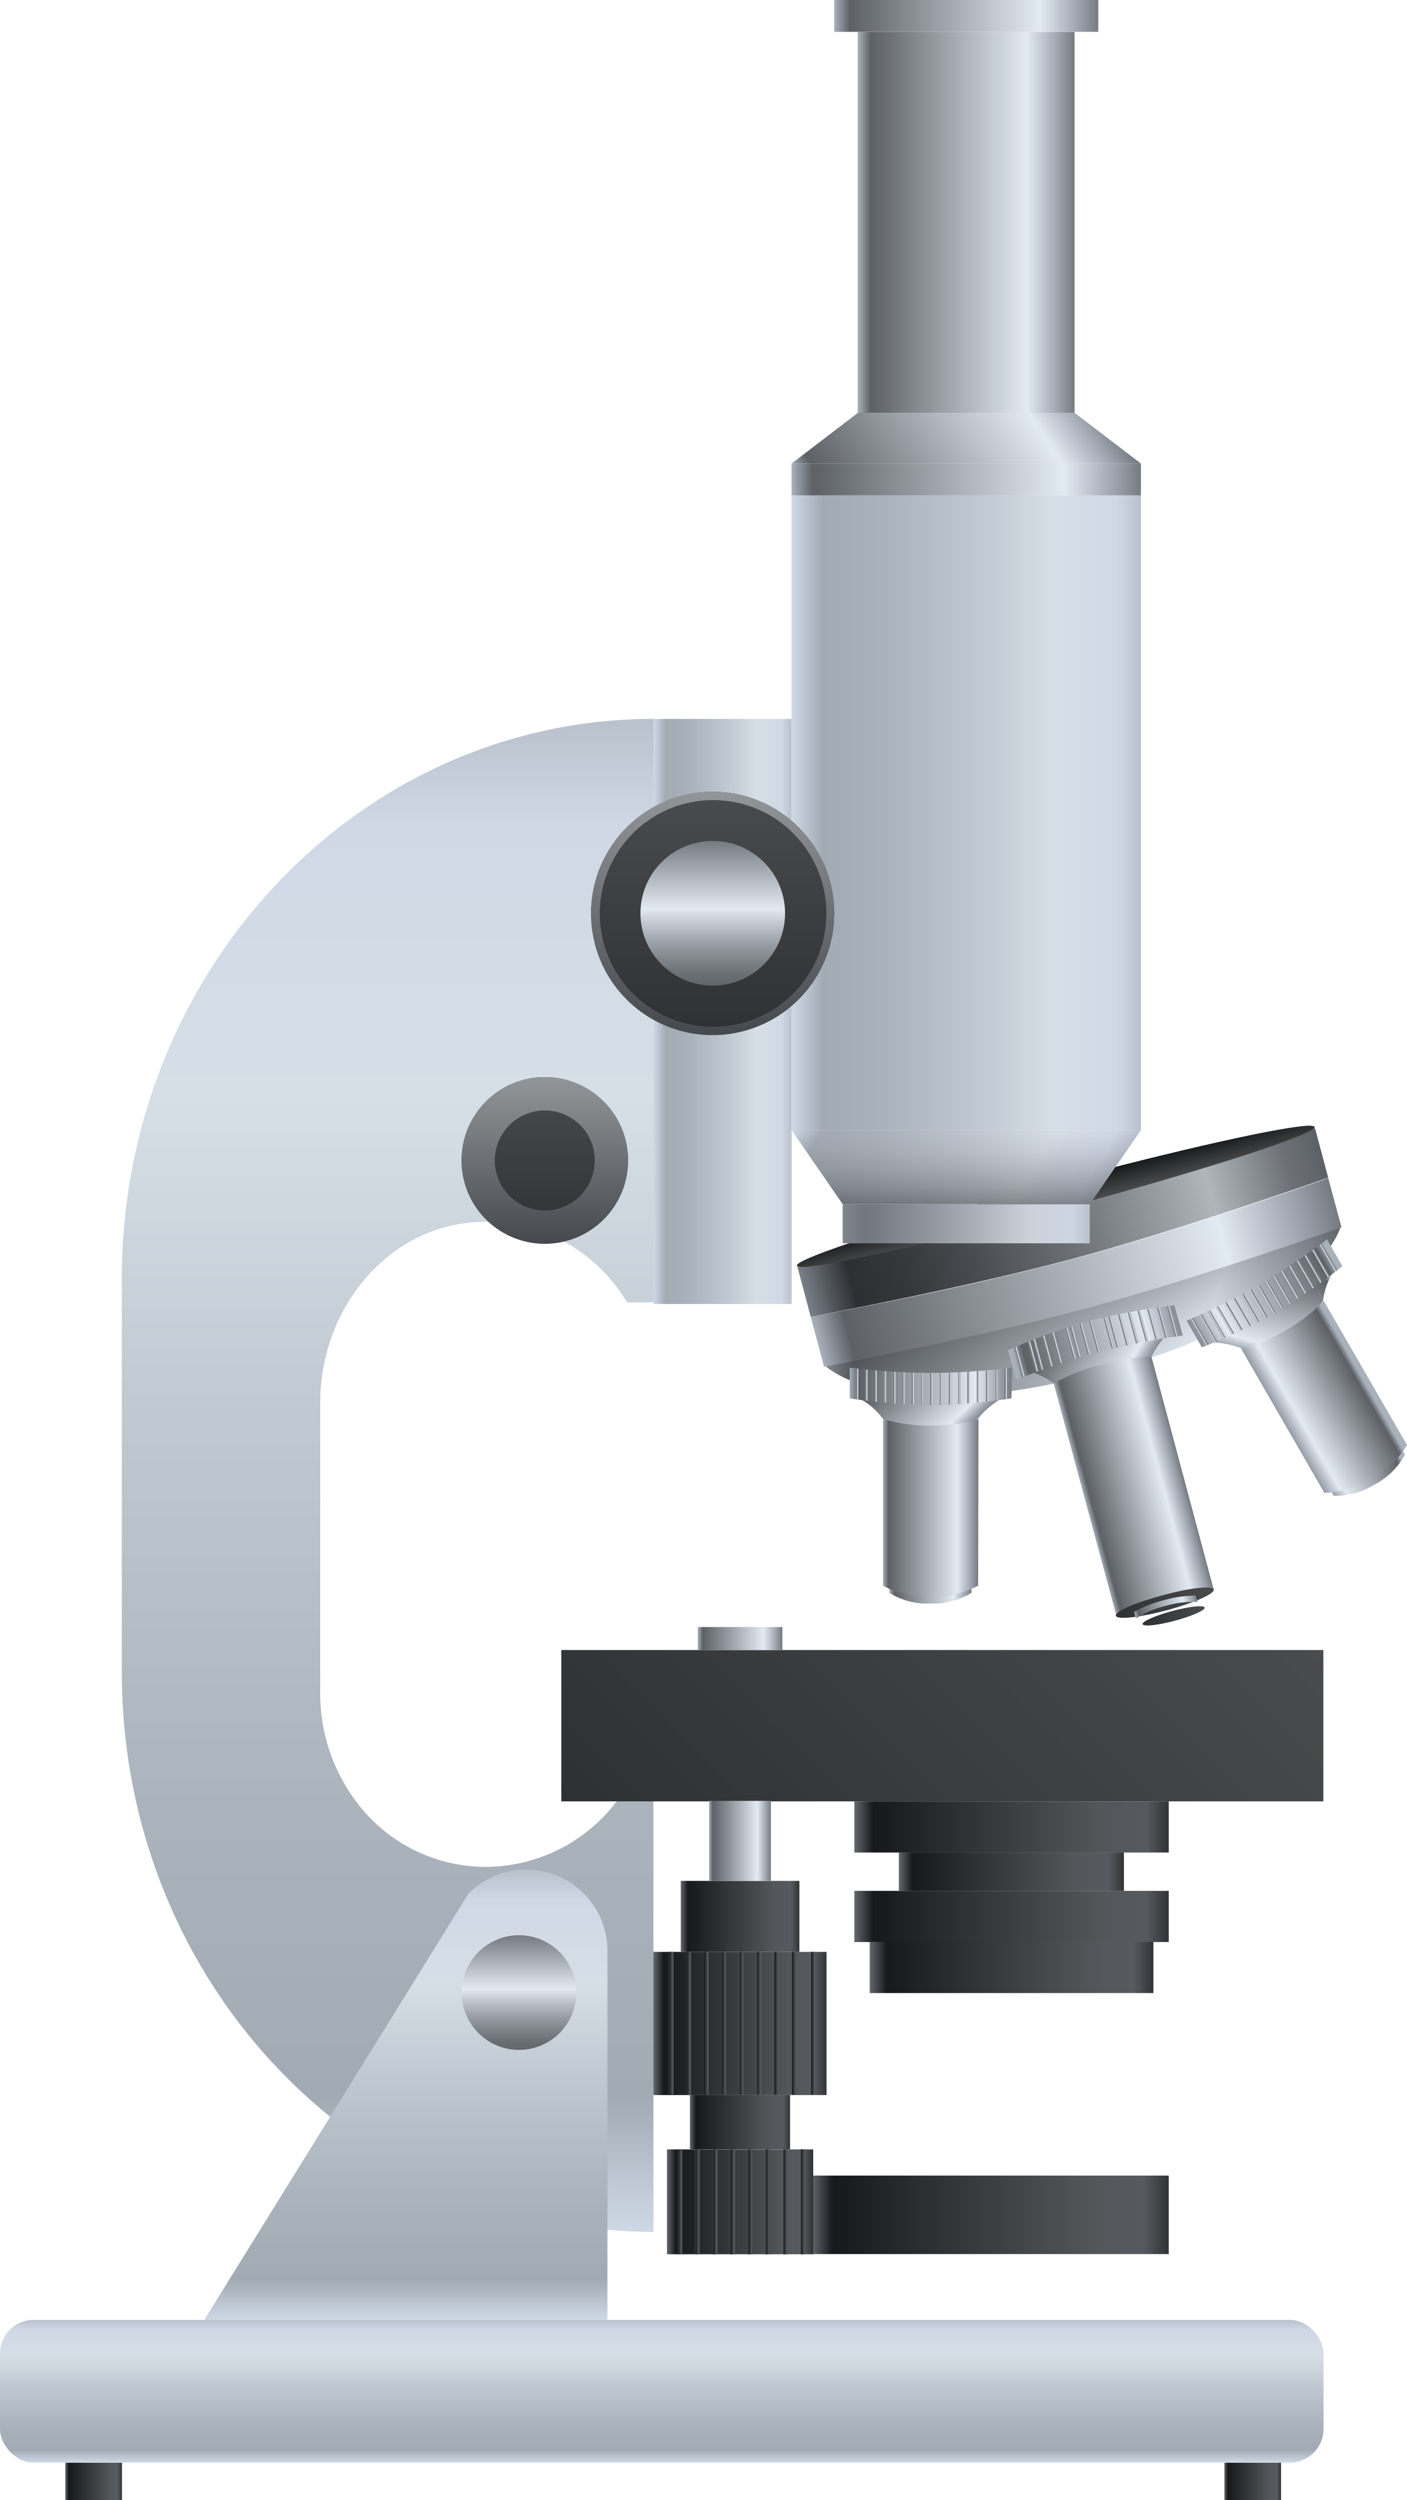 <svg xmlns="http://www.w3.org/2000/svg" xmlns:xlink="http://www.w3.org/1999/xlink" viewBox="0 0 84.45 150">
    <defs>
        <style>
            .cls-1 {
                fill: none;
            }

            .cls-2 {
                fill: url(#未命名的渐变_85);
            }

            .cls-3 {
                opacity: 0.3;
                fill: url(#未命名的渐变_90);
            }

            .cls-4 {
                fill: url(#未命名的渐变_88);
            }

            .cls-5 {
                fill: url(#未命名的渐变_85-2);
            }

            .cls-6 {
                fill: url(#未命名的渐变_85-3);
            }

            .cls-7 {
                fill: url(#未命名的渐变_85-4);
            }

            .cls-8 {
                clip-path: url(#clip-path);
            }

            .cls-9 {
                fill: url(#未命名的渐变_85-5);
            }

            .cls-10 {
                fill: url(#未命名的渐变_85-6);
            }

            .cls-11 {
                fill: url(#未命名的渐变_85-7);
            }

            .cls-12 {
                fill: url(#未命名的渐变_85-8);
            }

            .cls-13 {
                fill: url(#未命名的渐变_85-9);
            }

            .cls-14 {
                fill: url(#未命名的渐变_85-10);
            }

            .cls-15 {
                fill: url(#未命名的渐变_85-11);
            }

            .cls-16 {
                fill: url(#未命名的渐变_85-12);
            }

            .cls-17 {
                fill: url(#未命名的渐变_85-13);
            }

            .cls-18 {
                fill: url(#未命名的渐变_85-14);
            }

            .cls-19 {
                fill: url(#未命名的渐变_85-15);
            }

            .cls-20 {
                fill: url(#未命名的渐变_85-16);
            }

            .cls-21 {
                fill: url(#未命名的渐变_85-17);
            }

            .cls-22 {
                fill: url(#未命名的渐变_85-18);
            }

            .cls-23 {
                fill: url(#未命名的渐变_85-19);
            }

            .cls-24 {
                fill: url(#未命名的渐变_85-20);
            }

            .cls-25 {
                fill: url(#未命名的渐变_85-21);
            }

            .cls-26 {
                fill: url(#未命名的渐变_88-2);
            }

            .cls-27 {
                fill: url(#未命名的渐变_85-22);
            }

            .cls-28 {
                fill: url(#未命名的渐变_85-23);
            }

            .cls-29 {
                fill: url(#未命名的渐变_85-24);
            }

            .cls-30 {
                clip-path: url(#clip-path-2);
            }

            .cls-31 {
                fill: url(#未命名的渐变_85-25);
            }

            .cls-32 {
                fill: url(#未命名的渐变_85-26);
            }

            .cls-33 {
                fill: url(#未命名的渐变_85-27);
            }

            .cls-34 {
                fill: url(#未命名的渐变_85-28);
            }

            .cls-35 {
                fill: url(#未命名的渐变_85-29);
            }

            .cls-36 {
                fill: url(#未命名的渐变_85-30);
            }

            .cls-37 {
                fill: url(#未命名的渐变_85-31);
            }

            .cls-38 {
                fill: url(#未命名的渐变_85-32);
            }

            .cls-39 {
                fill: url(#未命名的渐变_85-33);
            }

            .cls-40 {
                fill: url(#未命名的渐变_85-34);
            }

            .cls-41 {
                fill: url(#未命名的渐变_85-35);
            }

            .cls-42 {
                fill: url(#未命名的渐变_85-36);
            }

            .cls-43 {
                fill: url(#未命名的渐变_85-37);
            }

            .cls-44 {
                fill: url(#未命名的渐变_85-38);
            }

            .cls-45 {
                fill: url(#未命名的渐变_85-39);
            }

            .cls-46 {
                fill: url(#未命名的渐变_85-40);
            }

            .cls-47 {
                fill: url(#未命名的渐变_85-41);
            }

            .cls-48 {
                fill: url(#未命名的渐变_88-3);
            }

            .cls-49 {
                fill: url(#未命名的渐变_85-42);
            }

            .cls-50 {
                fill: url(#未命名的渐变_85-43);
            }

            .cls-51 {
                clip-path: url(#clip-path-3);
            }

            .cls-52 {
                fill: url(#未命名的渐变_85-44);
            }

            .cls-53 {
                fill: url(#未命名的渐变_85-45);
            }

            .cls-54 {
                fill: url(#未命名的渐变_85-46);
            }

            .cls-55 {
                fill: url(#未命名的渐变_85-47);
            }

            .cls-56 {
                fill: url(#未命名的渐变_85-48);
            }

            .cls-57 {
                fill: url(#未命名的渐变_85-49);
            }

            .cls-58 {
                fill: url(#未命名的渐变_85-50);
            }

            .cls-59 {
                fill: url(#未命名的渐变_85-51);
            }

            .cls-60 {
                fill: url(#未命名的渐变_85-52);
            }

            .cls-61 {
                fill: url(#未命名的渐变_85-53);
            }

            .cls-62 {
                fill: url(#未命名的渐变_85-54);
            }

            .cls-63 {
                fill: url(#未命名的渐变_85-55);
            }

            .cls-64 {
                fill: url(#未命名的渐变_85-56);
            }

            .cls-65 {
                fill: url(#未命名的渐变_85-57);
            }

            .cls-66 {
                fill: url(#未命名的渐变_85-58);
            }

            .cls-67 {
                fill: url(#未命名的渐变_85-59);
            }

            .cls-68 {
                fill: url(#未命名的渐变_85-60);
            }

            .cls-69 {
                fill: url(#未命名的渐变_81);
            }

            .cls-70 {
                fill: url(#未命名的渐变_85-61);
            }

            .cls-71 {
                fill: url(#未命名的渐变_81-2);
            }

            .cls-72 {
                fill: url(#未命名的渐变_85-62);
            }

            .cls-73 {
                fill: url(#未命名的渐变_86);
            }

            .cls-74 {
                fill: url(#未命名的渐变_81-3);
            }

            .cls-75 {
                fill: url(#未命名的渐变_95);
            }

            .cls-76 {
                fill: url(#未命名的渐变_69);
            }

            .cls-77 {
                fill: url(#未命名的渐变_69-2);
            }

            .cls-78 {
                fill: url(#未命名的渐变_69-3);
            }

            .cls-79,
            .cls-81 {
                opacity: 0.5;
            }

            .cls-79 {
                fill: url(#未命名的渐变_9);
            }

            .cls-80 {
                fill: url(#未命名的渐变_69-4);
            }

            .cls-81 {
                fill: url(#未命名的渐变_9-2);
            }

            .cls-82 {
                fill: url(#未命名的渐变_84);
            }

            .cls-83 {
                fill: url(#未命名的渐变_31);
            }

            .cls-84 {
                fill: url(#未命名的渐变_31-2);
            }

            .cls-85 {
                fill: url(#未命名的渐变_31-3);
            }

            .cls-86 {
                fill: url(#未命名的渐变_31-4);
            }

            .cls-87 {
                fill: url(#未命名的渐变_31-5);
            }

            .cls-88 {
                fill: url(#未命名的渐变_31-6);
            }

            .cls-89 {
                fill: url(#未命名的渐变_31-7);
            }

            .cls-90 {
                fill: url(#未命名的渐变_31-8);
            }

            .cls-91 {
                fill: url(#未命名的渐变_31-9);
            }

            .cls-92 {
                fill: url(#未命名的渐变_132);
            }

            .cls-93 {
                fill: url(#未命名的渐变_132-2);
            }

            .cls-94 {
                fill: url(#未命名的渐变_31-10);
            }

            .cls-95 {
                fill: url(#未命名的渐变_31-11);
            }

            .cls-96 {
                fill: url(#未命名的渐变_31-12);
            }

            .cls-97 {
                fill: url(#未命名的渐变_31-13);
            }

            .cls-98 {
                fill: url(#未命名的渐变_31-14);
            }

            .cls-99 {
                fill: url(#未命名的渐变_31-15);
            }

            .cls-100 {
                fill: url(#未命名的渐变_31-16);
            }

            .cls-101 {
                fill: url(#未命名的渐变_31-17);
            }

            .cls-102 {
                fill: url(#未命名的渐变_31-18);
            }

            .cls-103 {
                fill: url(#未命名的渐变_31-19);
            }

            .cls-104 {
                fill: url(#未命名的渐变_69-5);
            }

            .cls-105 {
                fill: url(#未命名的渐变_132-3);
            }

            .cls-106 {
                fill: url(#未命名的渐变_132-4);
            }

            .cls-107 {
                fill: url(#未命名的渐变_132-5);
            }

            .cls-108 {
                fill: url(#未命名的渐变_132-6);
            }

            .cls-109 {
                fill: url(#未命名的渐变_81-4);
            }

            .cls-110 {
                fill: url(#未命名的渐变_83);
            }

            .cls-111 {
                fill: url(#未命名的渐变_89);
            }

            .cls-112 {
                fill: url(#未命名的渐变_81-5);
            }

            .cls-113 {
                fill: url(#未命名的渐变_83-2);
            }

            .cls-114 {
                fill: url(#未命名的渐变_69-6);
            }

            .cls-115 {
                fill: url(#未命名的渐变_69-7);
            }

            .cls-116 {
                fill: url(#未命名的渐变_89-2);
            }

            .cls-117 {
                fill: url(#未命名的渐变_31-20);
            }

            .cls-118 {
                fill: url(#未命名的渐变_31-21);
            }

            .cls-119 {
                fill: url(#未命名的渐变_31-22);
            }

            .cls-120 {
                fill: url(#未命名的渐变_31-23);
            }

            .cls-121 {
                fill: url(#未命名的渐变_31-24);
            }

            .cls-122 {
                fill: url(#未命名的渐变_31-25);
            }

            .cls-123 {
                fill: url(#未命名的渐变_31-26);
            }

            .cls-124 {
                fill: url(#未命名的渐变_31-27);
            }

            .cls-125 {
                fill: url(#未命名的渐变_31-28);
            }

            .cls-126 {
                opacity: 0.2;
            }
        </style>
        <linearGradient id="未命名的渐变_85" x1="54.46" y1="74.27" x2="78.58" y2="88.19"
            gradientTransform="translate(-20.39 16.73) rotate(-15)" gradientUnits="userSpaceOnUse">
            <stop offset="0" stop-color="#a9b1bb" />
            <stop offset="0.06" stop-color="#5d6166" />
            <stop offset="0.78" stop-color="#e2eaf2" />
            <stop offset="0.93" stop-color="#9ba1ab" />
            <stop offset="1" stop-color="#767b82" />
        </linearGradient>
        <linearGradient id="未命名的渐变_90" x1="66.67" y1="85.76" x2="66.67" y2="80.97"
            gradientTransform="translate(-20.39 16.73) rotate(-15)" gradientUnits="userSpaceOnUse">
            <stop offset="0" stop-color="#878d93" stop-opacity="0" />
            <stop offset="1" stop-color="#2e3033" />
        </linearGradient>
        <linearGradient id="未命名的渐变_88" x1="52.85" y1="79.2" x2="57.14" y2="83.49"
            gradientTransform="translate(0.85 2.55)" gradientUnits="userSpaceOnUse">
            <stop offset="0" stop-color="#a9b1bb" />
            <stop offset="0.06" stop-color="#5d6166" />
            <stop offset="0.82" stop-color="#e2eaf2" />
            <stop offset="0.93" stop-color="#9ba1ab" />
            <stop offset="1" stop-color="#767b82" />
        </linearGradient>
        <linearGradient id="未命名的渐变_85-2" x1="52.54" y1="88.47" x2="57.47" y2="88.47"
            gradientTransform="translate(0.85 2.55)" xlink:href="#未命名的渐变_85" />
        <linearGradient id="未命名的渐变_85-3" x1="52.14" y1="87.91" x2="57.86" y2="87.91"
            gradientTransform="translate(0.85 2.55)" xlink:href="#未命名的渐变_85" />
        <linearGradient id="未命名的渐变_85-4" x1="50.13" y1="80.63" x2="59.86" y2="80.63"
            gradientTransform="translate(0.85 2.55)" xlink:href="#未命名的渐变_85" />
        <clipPath id="clip-path">
            <path class="cls-1"
                d="M60.71,83.89a37,37,0,0,1-4.88.42A36.3,36.3,0,0,1,51,83.89V82.05a41.92,41.92,0,0,0,4.85.32,42.55,42.55,0,0,0,4.88-.32Z" />
        </clipPath>
        <linearGradient id="未命名的渐变_85-5" x1="50.53" y1="80.63" x2="50.68" y2="80.63"
            gradientTransform="translate(0.85 2.55)" xlink:href="#未命名的渐变_85" />
        <linearGradient id="未命名的渐变_85-6" x1="51.08" y1="80.63" x2="51.24" y2="80.63"
            gradientTransform="translate(0.85 2.55)" xlink:href="#未命名的渐变_85" />
        <linearGradient id="未命名的渐变_85-7" x1="51.64" y1="80.63" x2="51.79" y2="80.63"
            gradientTransform="translate(0.85 2.55)" xlink:href="#未命名的渐变_85" />
        <linearGradient id="未命名的渐变_85-8" x1="52.2" y1="80.63" x2="52.35" y2="80.63"
            gradientTransform="translate(0.85 2.55)" xlink:href="#未命名的渐变_85" />
        <linearGradient id="未命名的渐变_85-9" x1="52.76" y1="80.63" x2="52.91" y2="80.63"
            gradientTransform="translate(0.85 2.55)" xlink:href="#未命名的渐变_85" />
        <linearGradient id="未命名的渐变_85-10" x1="53.31" y1="80.63" x2="53.47" y2="80.63"
            gradientTransform="translate(0.85 2.55)" xlink:href="#未命名的渐变_85" />
        <linearGradient id="未命名的渐变_85-11" x1="53.87" y1="80.63" x2="54.03" y2="80.63"
            gradientTransform="translate(0.85 2.55)" xlink:href="#未命名的渐变_85" />
        <linearGradient id="未命名的渐变_85-12" x1="54.43" y1="80.63" x2="54.58" y2="80.63"
            gradientTransform="translate(0.85 2.55)" xlink:href="#未命名的渐变_85" />
        <linearGradient id="未命名的渐变_85-13" x1="54.99" y1="80.63" x2="55.14" y2="80.63"
            gradientTransform="translate(0.85 2.55)" xlink:href="#未命名的渐变_85" />
        <linearGradient id="未命名的渐变_85-14" x1="55.55" y1="80.63" x2="55.7" y2="80.63"
            gradientTransform="translate(0.85 2.55)" xlink:href="#未命名的渐变_85" />
        <linearGradient id="未命名的渐变_85-15" x1="56.1" y1="80.63" x2="56.26" y2="80.63"
            gradientTransform="translate(0.85 2.55)" xlink:href="#未命名的渐变_85" />
        <linearGradient id="未命名的渐变_85-16" x1="56.66" y1="80.63" x2="56.81" y2="80.63"
            gradientTransform="translate(0.85 2.55)" xlink:href="#未命名的渐变_85" />
        <linearGradient id="未命名的渐变_85-17" x1="57.22" y1="80.63" x2="57.37" y2="80.63"
            gradientTransform="translate(0.85 2.55)" xlink:href="#未命名的渐变_85" />
        <linearGradient id="未命名的渐变_85-18" x1="57.78" y1="80.63" x2="57.93" y2="80.63"
            gradientTransform="translate(0.85 2.55)" xlink:href="#未命名的渐变_85" />
        <linearGradient id="未命名的渐变_85-19" x1="58.33" y1="80.63" x2="58.49" y2="80.63"
            gradientTransform="translate(0.85 2.55)" xlink:href="#未命名的渐变_85" />
        <linearGradient id="未命名的渐变_85-20" x1="58.89" y1="80.63" x2="59.04" y2="80.63"
            gradientTransform="translate(0.85 2.55)" xlink:href="#未命名的渐变_85" />
        <linearGradient id="未命名的渐变_85-21" x1="59.45" y1="80.63" x2="59.6" y2="80.63"
            gradientTransform="translate(0.85 2.55)" xlink:href="#未命名的渐变_85" />
        <linearGradient id="未命名的渐变_88-2" x1="38.24" y1="83.11" x2="42.53" y2="87.4"
            gradientTransform="matrix(-0.87, 0.5, 0.5, 0.87, 68.7, -15.64)" xlink:href="#未命名的渐变_88" />
        <linearGradient id="未命名的渐变_85-22" x1="37.92" y1="92.38" x2="42.85" y2="92.38"
            gradientTransform="matrix(-0.87, 0.5, 0.5, 0.87, 68.7, -15.64)" xlink:href="#未命名的渐变_85" />
        <linearGradient id="未命名的渐变_85-23" x1="37.53" y1="91.83" x2="43.25" y2="91.83"
            gradientTransform="matrix(-0.87, 0.5, 0.5, 0.87, 68.7, -15.64)" xlink:href="#未命名的渐变_85" />
        <linearGradient id="未命名的渐变_85-24" x1="35.52" y1="84.55" x2="45.25" y2="84.55"
            gradientTransform="matrix(-0.87, 0.5, 0.5, 0.87, 68.7, -15.64)" xlink:href="#未命名的渐变_85" />
        <clipPath id="clip-path-2">
            <path class="cls-1"
                d="M72.14,80.83a36.51,36.51,0,0,0,4.43-2.08,36.21,36.21,0,0,0,4-2.79l-.92-1.6a43.39,43.39,0,0,1-4.05,2.71,41.3,41.3,0,0,1-4.38,2.16Z" />
        </clipPath>
        <linearGradient id="未命名的渐变_85-25" x1="35.91" y1="84.55" x2="36.07" y2="84.55"
            gradientTransform="matrix(1, 0, 0, -1, 43.81, 160.13)" xlink:href="#未命名的渐变_85" />
        <linearGradient id="未命名的渐变_85-26" x1="36.47" y1="84.55" x2="36.62" y2="84.55"
            gradientTransform="matrix(1, 0, 0, -1, 42.77, 160.4)" xlink:href="#未命名的渐变_85" />
        <linearGradient id="未命名的渐变_85-27" x1="37.03" y1="84.55" x2="37.18" y2="84.55"
            gradientTransform="matrix(1, 0, 0, -1, 41.73, 160.68)" xlink:href="#未命名的渐变_85" />
        <linearGradient id="未命名的渐变_85-28" x1="37.59" y1="84.55" x2="37.74" y2="84.55"
            gradientTransform="matrix(1, 0, 0, -1, 40.69, 160.96)" xlink:href="#未命名的渐变_85" />
        <linearGradient id="未命名的渐变_85-29" x1="38.14" y1="84.55" x2="38.3" y2="84.55"
            gradientTransform="matrix(1, 0, 0, -1, 39.65, 161.24)" xlink:href="#未命名的渐变_85" />
        <linearGradient id="未命名的渐变_85-30" x1="38.7" y1="84.55" x2="38.86" y2="84.55"
            gradientTransform="matrix(1, 0, 0, -1, 38.61, 161.52)" xlink:href="#未命名的渐变_85" />
        <linearGradient id="未命名的渐变_85-31" x1="39.26" y1="84.55" x2="39.41" y2="84.55"
            gradientTransform="matrix(1, 0, 0, -1, 37.57, 161.8)" xlink:href="#未命名的渐变_85" />
        <linearGradient id="未命名的渐变_85-32" x1="39.82" y1="84.55" x2="39.97" y2="84.55"
            gradientTransform="matrix(1, 0, 0, -1, 36.53, 162.08)" xlink:href="#未命名的渐变_85" />
        <linearGradient id="未命名的渐变_85-33" x1="40.38" y1="84.55" x2="40.53" y2="84.55"
            gradientTransform="matrix(1, 0, 0, -1, 35.49, 162.36)" xlink:href="#未命名的渐变_85" />
        <linearGradient id="未命名的渐变_85-34" x1="40.93" y1="84.55" x2="41.09" y2="84.55"
            gradientTransform="matrix(1, 0, 0, -1, 34.45, 162.63)" xlink:href="#未命名的渐变_85" />
        <linearGradient id="未命名的渐变_85-35" x1="41.49" y1="84.55" x2="41.64" y2="84.55"
            gradientTransform="matrix(1, 0, 0, -1, 33.41, 162.91)" xlink:href="#未命名的渐变_85" />
        <linearGradient id="未命名的渐变_85-36" x1="42.05" y1="84.55" x2="42.2" y2="84.55"
            gradientTransform="matrix(1, 0, 0, -1, 32.37, 163.19)" xlink:href="#未命名的渐变_85" />
        <linearGradient id="未命名的渐变_85-37" x1="42.61" y1="84.55" x2="42.76" y2="84.55"
            gradientTransform="matrix(1, 0, 0, -1, 31.33, 163.47)" xlink:href="#未命名的渐变_85" />
        <linearGradient id="未命名的渐变_85-38" x1="43.16" y1="84.55" x2="43.32" y2="84.55"
            gradientTransform="matrix(1, 0, 0, -1, 30.28, 163.75)" xlink:href="#未命名的渐变_85" />
        <linearGradient id="未命名的渐变_85-39" x1="43.72" y1="84.55" x2="43.87" y2="84.55"
            gradientTransform="matrix(1, 0, 0, -1, 29.24, 164.03)" xlink:href="#未命名的渐变_85" />
        <linearGradient id="未命名的渐变_85-40" x1="44.28" y1="84.55" x2="44.43" y2="84.55"
            gradientTransform="matrix(1, 0, 0, -1, 28.2, 164.31)" xlink:href="#未命名的渐变_85" />
        <linearGradient id="未命名的渐变_85-41" x1="44.84" y1="84.55" x2="44.99" y2="84.55"
            gradientTransform="matrix(1, 0, 0, -1, 27.16, 164.59)" xlink:href="#未命名的渐变_85" />
        <linearGradient id="未命名的渐变_88-3" x1="64.39" y1="82.14" x2="68.95" y2="86.7"
            gradientTransform="translate(-20.39 16.73) rotate(-15)" xlink:href="#未命名的渐变_88" />
        <linearGradient id="未命名的渐变_85-42" x1="63.63" y1="92.68" x2="69.71" y2="92.68" xlink:href="#未命名的渐变_85" />
        <linearGradient id="未命名的渐变_85-43" x1="61.49" y1="81.29" x2="71.84" y2="81.29"
            gradientTransform="matrix(0.97, -0.26, -0.26, -0.97, 22.31, 176.11)" xlink:href="#未命名的渐变_85" />
        <clipPath id="clip-path-3">
            <path class="cls-1"
                d="M70.48,78.31a41.84,41.84,0,0,0-5.11.93A41.81,41.81,0,0,0,60.49,81L61,82.77a45.19,45.19,0,0,1,4.9-1.65,46.34,46.34,0,0,1,5.09-1Z" />
        </clipPath>
        <linearGradient id="未命名的渐变_85-44" x1="61.91" y1="81.29" x2="62.08" y2="81.29"
            gradientTransform="matrix(1, 0, 0, -1, -0.84, 162.83)" xlink:href="#未命名的渐变_85" />
        <linearGradient id="未命名的渐变_85-45" x1="62.51" y1="81.29" x2="62.67" y2="81.29"
            gradientTransform="matrix(1, 0, 0, -1, -0.86, 162.68)" xlink:href="#未命名的渐变_85" />
        <linearGradient id="未命名的渐变_85-46" x1="63.1" y1="81.29" x2="63.26" y2="81.29"
            gradientTransform="matrix(1, 0, 0, -1, -0.88, 162.53)" xlink:href="#未命名的渐变_85" />
        <linearGradient id="未命名的渐变_85-47" x1="63.69" y1="81.29" x2="63.86" y2="81.29"
            gradientTransform="matrix(1, 0, 0, -1, -0.9, 162.37)" xlink:href="#未命名的渐变_85" />
        <linearGradient id="未命名的渐变_85-48" x1="64.29" y1="81.29" x2="64.45" y2="81.29"
            gradientTransform="matrix(1, 0, 0, -1, -0.92, 162.22)" xlink:href="#未命名的渐变_85" />
        <linearGradient id="未命名的渐变_85-49" x1="64.88" y1="81.29" x2="65.04" y2="81.29"
            gradientTransform="matrix(1, 0, 0, -1, -0.94, 162.07)" xlink:href="#未命名的渐变_85" />
        <linearGradient id="未命名的渐变_85-50" x1="65.47" y1="81.29" x2="65.63" y2="81.29"
            gradientTransform="matrix(1, 0, 0, -1, -0.96, 161.91)" xlink:href="#未命名的渐变_85" />
        <linearGradient id="未命名的渐变_85-51" x1="66.06" y1="81.29" x2="66.23" y2="81.29"
            gradientTransform="matrix(1, 0, 0, -1, -0.98, 161.76)" xlink:href="#未命名的渐变_85" />
        <linearGradient id="未命名的渐变_85-52" x1="66.66" y1="81.29" x2="66.82" y2="81.29"
            gradientTransform="matrix(1, 0, 0, -1, -1, 161.61)" xlink:href="#未命名的渐变_85" />
        <linearGradient id="未命名的渐变_85-53" x1="67.25" y1="81.29" x2="67.41" y2="81.29"
            gradientTransform="matrix(1, 0, 0, -1, -1.02, 161.45)" xlink:href="#未命名的渐变_85" />
        <linearGradient id="未命名的渐变_85-54" x1="67.84" y1="81.29" x2="68.01" y2="81.29"
            gradientTransform="matrix(1, 0, 0, -1, -1.04, 161.3)" xlink:href="#未命名的渐变_85" />
        <linearGradient id="未命名的渐变_85-55" x1="68.44" y1="81.29" x2="68.6" y2="81.29"
            gradientTransform="matrix(1, 0, 0, -1, -1.06, 161.14)" xlink:href="#未命名的渐变_85" />
        <linearGradient id="未命名的渐变_85-56" x1="69.03" y1="81.29" x2="69.19" y2="81.29"
            gradientTransform="matrix(1, 0, 0, -1, -1.08, 160.99)" xlink:href="#未命名的渐变_85" />
        <linearGradient id="未命名的渐变_85-57" x1="69.62" y1="81.29" x2="69.78" y2="81.29"
            gradientTransform="matrix(1, 0, 0, -1, -1.1, 160.84)" xlink:href="#未命名的渐变_85" />
        <linearGradient id="未命名的渐变_85-58" x1="70.21" y1="81.29" x2="70.38" y2="81.29"
            gradientTransform="matrix(1, 0, 0, -1, -1.12, 160.68)" xlink:href="#未命名的渐变_85" />
        <linearGradient id="未命名的渐变_85-59" x1="70.81" y1="81.29" x2="70.97" y2="81.29"
            gradientTransform="matrix(1, 0, 0, -1, -1.14, 160.53)" xlink:href="#未命名的渐变_85" />
        <linearGradient id="未命名的渐变_85-60" x1="71.4" y1="81.29" x2="71.56" y2="81.29"
            gradientTransform="matrix(1, 0, 0, -1, -1.16, 160.38)" xlink:href="#未命名的渐变_85" />
        <linearGradient id="未命名的渐变_81" x1="63.63" y1="100.09" x2="69.71" y2="100.09"
            gradientTransform="translate(3.24 -3.94)" gradientUnits="userSpaceOnUse">
            <stop offset="0" stop-color="#2e3033" />
            <stop offset="1" stop-color="#4a4b4d" />
        </linearGradient>
        <linearGradient id="未命名的渐变_85-61" x1="64.75" y1="100.23" x2="68.59" y2="100.23" xlink:href="#未命名的渐变_85" />
        <linearGradient id="未命名的渐变_81-2" x1="64.75" y1="100.58" x2="68.59" y2="100.58"
            gradientTransform="translate(3.37 -3.95)" xlink:href="#未命名的渐变_81" />
        <linearGradient id="未命名的渐变_85-62" x1="50.59" y1="79.9" x2="82.75" y2="79.9" xlink:href="#未命名的渐变_85" />
        <linearGradient id="未命名的渐变_86" x1="50.59" y1="76.82" x2="82.75" y2="76.82"
            gradientTransform="translate(-20.39 16.73) rotate(-15)" gradientUnits="userSpaceOnUse">
            <stop offset="0" stop-color="#7a8088" />
            <stop offset="0.09" stop-color="#2d2f33" />
            <stop offset="0.19" stop-color="#35373b" />
            <stop offset="0.33" stop-color="#4a4d51" />
            <stop offset="0.51" stop-color="#6d7176" />
            <stop offset="0.71" stop-color="#9da3a8" />
            <stop offset="0.78" stop-color="#b0b7bc" />
            <stop offset="0.93" stop-color="#6d7177" />
            <stop offset="1" stop-color="#5c6067" />
        </linearGradient>
        <linearGradient id="未命名的渐变_81-3" x1="50.59" y1="74.84" x2="82.75" y2="74.84"
            gradientTransform="translate(-3.29 -3.07)" xlink:href="#未命名的渐变_81" />
        <linearGradient id="未命名的渐变_95" x1="63.58" y1="72.54" x2="63.17" y2="71" gradientUnits="userSpaceOnUse">
            <stop offset="0" stop-color="#4a4b4d" />
            <stop offset="1" stop-color="#17181a" />
        </linearGradient>
        <linearGradient id="未命名的渐变_69" x1="23.27" y1="133.94" x2="23.27" y2="43.13" gradientUnits="userSpaceOnUse">
            <stop offset="0" stop-color="#cfd9e6" />
            <stop offset="0.09" stop-color="#a2aab3" />
            <stop offset="0.27" stop-color="#aab2bb" />
            <stop offset="0.54" stop-color="#c0c8d1" />
            <stop offset="0.75" stop-color="#d6dee6" />
            <stop offset="0.93" stop-color="#d0d8e6" />
            <stop offset="1" stop-color="#b9c1cc" />
        </linearGradient>
        <linearGradient id="未命名的渐变_69-2" x1="47.51" y1="48.76" x2="68.48" y2="48.76" xlink:href="#未命名的渐变_69" />
        <linearGradient id="未命名的渐变_69-3" x1="50.58" y1="73.42" x2="65.41" y2="73.42" xlink:href="#未命名的渐变_69" />
        <linearGradient id="未命名的渐变_9" x1="50.58" y1="73.42" x2="65.41" y2="73.42" gradientUnits="userSpaceOnUse">
            <stop offset="0" stop-color="#2e3033" />
            <stop offset="1" stop-color="#878d93" stop-opacity="0" />
        </linearGradient>
        <linearGradient id="未命名的渐变_69-4" x1="49.55" y1="64.26" x2="65.28" y2="73.34" xlink:href="#未命名的渐变_69" />
        <linearGradient id="未命名的渐变_9-2" x1="57.99" y1="72.24" x2="57.99" y2="67.8" xlink:href="#未命名的渐变_9" />
        <linearGradient id="未命名的渐变_84" x1="70.27" y1="89.83" x2="42.86" y2="117.24" gradientUnits="userSpaceOnUse">
            <stop offset="0" stop-color="#4a4b4d" />
            <stop offset="1" stop-color="#2e3033" />
        </linearGradient>
        <linearGradient id="未命名的渐变_31" x1="51.28" y1="109.6" x2="70.14" y2="109.6" gradientUnits="userSpaceOnUse">
            <stop offset="0" stop-color="#64696e" />
            <stop offset="0.06" stop-color="#17181a" />
            <stop offset="0.78" stop-color="#535659" />
            <stop offset="0.93" stop-color="#56595f" />
            <stop offset="1" stop-color="#313335" />
        </linearGradient>
        <linearGradient id="未命名的渐变_31-2" x1="51.28" y1="114.97" x2="70.14" y2="114.97" xlink:href="#未命名的渐变_31" />
        <linearGradient id="未命名的渐变_31-3" x1="52.2" y1="118.04" x2="69.23" y2="118.04" xlink:href="#未命名的渐变_31" />
        <linearGradient id="未命名的渐变_31-4" x1="3.92" y1="148.87" x2="7.31" y2="148.87" xlink:href="#未命名的渐变_31" />
        <linearGradient id="未命名的渐变_31-5" x1="73.49" y1="148.87" x2="76.88" y2="148.87" xlink:href="#未命名的渐变_31" />
        <linearGradient id="未命名的渐变_31-6" x1="53.95" y1="112.29" x2="67.47" y2="112.29" xlink:href="#未命名的渐变_31" />
        <linearGradient id="未命名的渐变_31-7" x1="48.7" y1="132.88" x2="70.14" y2="132.88" xlink:href="#未命名的渐变_31" />
        <linearGradient id="未命名的渐变_31-8" x1="39.22" y1="121.4" x2="49.61" y2="121.4" xlink:href="#未命名的渐变_31" />
        <linearGradient id="未命名的渐变_31-9" x1="40.86" y1="114.97" x2="47.98" y2="114.97" xlink:href="#未命名的渐变_31" />
        <linearGradient id="未命名的渐变_132" x1="41.88" y1="98.3" x2="46.96" y2="98.3" gradientUnits="userSpaceOnUse">
            <stop offset="0" stop-color="#a9b1bb" />
            <stop offset="0.06" stop-color="#5d6166" />
            <stop offset="0.78" stop-color="#e2eaf2" />
            <stop offset="0.93" stop-color="#9ba1ab" />
            <stop offset="1" stop-color="#767b82" />
        </linearGradient>
        <linearGradient id="未命名的渐变_132-2" x1="42.56" y1="110.44" x2="46.27" y2="110.44" xlink:href="#未命名的渐变_132" />
        <linearGradient id="未命名的渐变_31-10" x1="40.03" y1="132.09" x2="48.81" y2="132.09" xlink:href="#未命名的渐变_31" />
        <linearGradient id="未命名的渐变_31-11" x1="40.68" y1="132.09" x2="40.96" y2="132.09" xlink:href="#未命名的渐变_31" />
        <linearGradient id="未命名的渐变_31-12" x1="41.73" y1="132.09" x2="42.01" y2="132.09" xlink:href="#未命名的渐变_31" />
        <linearGradient id="未命名的渐变_31-13" x1="42.79" y1="132.09" x2="43.07" y2="132.09" xlink:href="#未命名的渐变_31" />
        <linearGradient id="未命名的渐变_31-14" x1="43.84" y1="132.09" x2="44.12" y2="132.09" xlink:href="#未命名的渐变_31" />
        <linearGradient id="未命名的渐变_31-15" x1="44.9" y1="132.09" x2="45.18" y2="132.09" xlink:href="#未命名的渐变_31" />
        <linearGradient id="未命名的渐变_31-16" x1="45.95" y1="132.09" x2="46.23" y2="132.09" xlink:href="#未命名的渐变_31" />
        <linearGradient id="未命名的渐变_31-17" x1="47.01" y1="132.09" x2="47.29" y2="132.09" xlink:href="#未命名的渐变_31" />
        <linearGradient id="未命名的渐变_31-18" x1="48.06" y1="132.09" x2="48.34" y2="132.09" xlink:href="#未命名的渐变_31" />
        <linearGradient id="未命名的渐变_31-19" x1="41.41" y1="127.32" x2="47.43" y2="127.32" xlink:href="#未命名的渐变_31" />
        <linearGradient id="未命名的渐变_69-5" x1="39.22" y1="60.68" x2="47.51" y2="60.68" xlink:href="#未命名的渐变_69" />
        <linearGradient id="未命名的渐变_132-3" x1="51.48" y1="13.33" x2="64.51" y2="13.33" xlink:href="#未命名的渐变_132" />
        <linearGradient id="未命名的渐变_132-4" x1="50.07" y1="0.95" x2="65.92" y2="0.95" xlink:href="#未命名的渐变_132" />
        <linearGradient id="未命名的渐变_132-5" x1="47.51" y1="36.67" x2="68.48" y2="36.67"
            gradientTransform="matrix(1, 0, 0, -1.62, 0, 88.35)" xlink:href="#未命名的渐变_132" />
        <linearGradient id="未命名的渐变_132-6" x1="53.09" y1="32.03" x2="62.9" y2="42.49"
            gradientTransform="matrix(1, 0, 0, -1.62, 0, 88.35)" xlink:href="#未命名的渐变_132" />
        <linearGradient id="未命名的渐变_81-4" x1="42.78" y1="62.09" x2="42.78" y2="47.5"
            gradientTransform="matrix(1, 0, 0, 1, 0, 0)" xlink:href="#未命名的渐变_81" />
        <linearGradient id="未命名的渐变_83" x1="42.78" y1="62.09" x2="42.78" y2="47.5" gradientUnits="userSpaceOnUse">
            <stop offset="0" stop-color="#45484d" />
            <stop offset="1" stop-color="#939699" />
        </linearGradient>
        <linearGradient id="未命名的渐变_89" x1="42.78" y1="59.13" x2="42.78" y2="50.46" gradientUnits="userSpaceOnUse">
            <stop offset="0" stop-color="#61666b" />
            <stop offset="0.07" stop-color="#696e73" />
            <stop offset="0.18" stop-color="#7e8489" />
            <stop offset="0.32" stop-color="#a1a7ae" />
            <stop offset="0.48" stop-color="#d1d8e0" />
            <stop offset="0.53" stop-color="#e2eaf2" />
            <stop offset="1" stop-color="#767b82" />
        </linearGradient>
        <linearGradient id="未命名的渐变_81-5" x1="32.7" y1="74.6" x2="32.7" y2="64.62"
            gradientTransform="matrix(1, 0, 0, 1, 0, 0)" xlink:href="#未命名的渐变_81" />
        <linearGradient id="未命名的渐变_83-2" x1="32.7" y1="74.6" x2="32.7" y2="64.62" xlink:href="#未命名的渐变_83" />
        <linearGradient id="未命名的渐变_69-6" x1="24.36" y1="139.18" x2="24.36" y2="112.16" xlink:href="#未命名的渐变_69" />
        <linearGradient id="未命名的渐变_69-7" x1="39.72" y1="147.74" x2="39.72" y2="139.18" xlink:href="#未命名的渐变_69" />
        <linearGradient id="未命名的渐变_89-2" x1="31.15" y1="122.98" x2="31.15" y2="116.1" xlink:href="#未命名的渐变_89" />
        <linearGradient id="未命名的渐变_31-20" x1="40.15" y1="121.38" x2="40.43" y2="121.38" xlink:href="#未命名的渐变_31" />
        <linearGradient id="未命名的渐变_31-21" x1="41.2" y1="121.38" x2="41.49" y2="121.38" xlink:href="#未命名的渐变_31" />
        <linearGradient id="未命名的渐变_31-22" x1="42.26" y1="121.38" x2="42.54" y2="121.38" xlink:href="#未命名的渐变_31" />
        <linearGradient id="未命名的渐变_31-23" x1="43.31" y1="121.38" x2="43.6" y2="121.38" xlink:href="#未命名的渐变_31" />
        <linearGradient id="未命名的渐变_31-24" x1="44.37" y1="121.38" x2="44.65" y2="121.38" xlink:href="#未命名的渐变_31" />
        <linearGradient id="未命名的渐变_31-25" x1="45.42" y1="121.38" x2="45.71" y2="121.38" xlink:href="#未命名的渐变_31" />
        <linearGradient id="未命名的渐变_31-26" x1="46.48" y1="121.38" x2="46.76" y2="121.38" xlink:href="#未命名的渐变_31" />
        <linearGradient id="未命名的渐变_31-27" x1="47.53" y1="121.38" x2="47.82" y2="121.38" xlink:href="#未命名的渐变_31" />
        <linearGradient id="未命名的渐变_31-28" x1="48.66" y1="121.38" x2="48.95" y2="121.38" xlink:href="#未命名的渐变_31" />
    </defs>
    <title>Microscope(显微镜)</title>
    <g id="图层_2" data-name="图层 2">
        <g id="图层_21" data-name="图层 21">
            <g id="Microscope_显微镜_" data-name="Microscope(显微镜)">
                <path class="cls-2" d="M66.2,82.31c-13.06,3.5-16.77-.46-16.77-.46l31.06-8.33S79.26,78.81,66.2,82.31Z" />
                <path class="cls-3" d="M66.2,82.31c-13.06,3.5-16.77-.46-16.77-.46l31.06-8.33S79.26,78.81,66.2,82.31Z" />
                <path class="cls-4"
                    d="M58.68,85.13l-2.85,1.1L53,85.13a4.15,4.15,0,0,0-1.44-1.24h8.57A5.16,5.16,0,0,0,58.68,85.13Z" />
                <path class="cls-5"
                    d="M58.31,95.56a4.32,4.32,0,0,1-2.47.64,4.27,4.27,0,0,1-2.46-.64V85.82a7.21,7.21,0,0,0,2.46.38,7.38,7.38,0,0,0,2.47-.38Z" />
                <path class="cls-6"
                    d="M58.71,95.13a5.62,5.62,0,0,1-2.88.65A5.43,5.43,0,0,1,53,95.13v-10a9.32,9.32,0,0,0,2.85.39,9.65,9.65,0,0,0,2.88-.39Z" />
                <path class="cls-7"
                    d="M60.71,83.89a37,37,0,0,1-4.88.42A36.3,36.3,0,0,1,51,83.89V82.05a41.92,41.92,0,0,0,4.85.32,42.55,42.55,0,0,0,4.88-.32Z" />
                <g class="cls-8">
                    <rect class="cls-9" x="51.37" y="81.7" width="0.15" height="2.95" />
                    <rect class="cls-10" x="51.93" y="81.7" width="0.15" height="2.95" />
                    <rect class="cls-11" x="52.49" y="81.7" width="0.15" height="2.95" />
                    <rect class="cls-12" x="53.05" y="81.7" width="0.15" height="2.95" />
                    <rect class="cls-13" x="53.6" y="81.7" width="0.15" height="2.95" />
                    <rect class="cls-14" x="54.16" y="81.7" width="0.15" height="2.95" />
                    <rect class="cls-15" x="54.72" y="81.7" width="0.15" height="2.95" />
                    <rect class="cls-16" x="55.28" y="81.7" width="0.15" height="2.95" />
                    <rect class="cls-17" x="55.83" y="81.7" width="0.15" height="2.95" />
                    <rect class="cls-18" x="56.39" y="81.7" width="0.15" height="2.95" />
                    <rect class="cls-19" x="56.95" y="81.7" width="0.15" height="2.95" />
                    <rect class="cls-20" x="57.51" y="81.7" width="0.15" height="2.95" />
                    <rect class="cls-21" x="58.06" y="81.7" width="0.15" height="2.95" />
                    <rect class="cls-22" x="58.62" y="81.7" width="0.15" height="2.95" />
                    <rect class="cls-23" x="59.18" y="81.7" width="0.15" height="2.95" />
                    <rect class="cls-24" x="59.74" y="81.7" width="0.15" height="2.95" />
                    <rect class="cls-25" x="60.29" y="81.7" width="0.15" height="2.95" />
                </g>
                <path class="cls-26"
                    d="M74.51,80.89l3-.47,1.9-2.37a4.37,4.37,0,0,1,.64-1.8l-7.43,4.29A5.12,5.12,0,0,1,74.51,80.89Z" />
                <path class="cls-27"
                    d="M80.05,89.74a4.42,4.42,0,0,0,2.47-.69,4.22,4.22,0,0,0,1.8-1.78l-4.87-8.43a7.17,7.17,0,0,1-1.93,1.55,7.27,7.27,0,0,1-2.34.91Z" />
                <path class="cls-28"
                    d="M79.49,89.56a5.56,5.56,0,0,0,2.82-.87,5.36,5.36,0,0,0,2.14-2l-5-8.65a9.29,9.29,0,0,1-2.27,1.76,9.46,9.46,0,0,1-2.69,1.1Z" />
                <path class="cls-29"
                    d="M72.14,80.83a36.51,36.51,0,0,0,4.43-2.08,36.21,36.21,0,0,0,4-2.79l-.92-1.6a43.39,43.39,0,0,1-4.05,2.71,41.3,41.3,0,0,1-4.38,2.16Z" />
                <g class="cls-30">
                    <rect class="cls-31" x="79.73" y="74.1" width="0.15" height="2.95"
                        transform="translate(186.7 101.13) rotate(150)" />
                    <rect class="cls-32" x="79.24" y="74.38" width="0.15" height="2.95"
                        transform="translate(185.94 101.89) rotate(150)" />
                    <rect class="cls-33" x="78.76" y="74.66" width="0.15" height="2.95"
                        transform="translate(185.18 102.65) rotate(150)" />
                    <rect class="cls-34" x="78.28" y="74.94" width="0.15" height="2.95"
                        transform="translate(184.42 103.42) rotate(150)" />
                    <rect class="cls-35" x="77.79" y="75.22" width="0.15" height="2.95"
                        transform="translate(183.66 104.18) rotate(150)" />
                    <rect class="cls-36" x="77.31" y="75.5" width="0.15" height="2.95"
                        transform="translate(182.9 104.94) rotate(150)" />
                    <rect class="cls-37" x="76.83" y="75.78" width="0.15" height="2.95"
                        transform="translate(182.13 105.7) rotate(150)" />
                    <rect class="cls-38" x="76.35" y="76.05" width="0.15" height="2.95"
                        transform="translate(181.37 106.46) rotate(150)" />
                    <rect class="cls-39" x="75.86" y="76.33" width="0.15" height="2.95"
                        transform="translate(180.61 107.22) rotate(150)" />
                    <rect class="cls-40" x="75.38" y="76.61" width="0.15" height="2.95"
                        transform="translate(179.85 107.99) rotate(150)" />
                    <rect class="cls-41" x="74.9" y="76.89" width="0.15" height="2.95"
                        transform="translate(179.09 108.75) rotate(150)" />
                    <rect class="cls-42" x="74.41" y="77.17" width="0.15" height="2.95"
                        transform="translate(178.32 109.51) rotate(150)" />
                    <rect class="cls-43" x="73.93" y="77.45" width="0.15" height="2.95"
                        transform="translate(177.56 110.27) rotate(150)" />
                    <rect class="cls-44" x="73.45" y="77.73" width="0.15" height="2.95"
                        transform="translate(176.8 111.03) rotate(150)" />
                    <rect class="cls-45" x="72.97" y="78.01" width="0.15" height="2.95"
                        transform="translate(176.04 111.8) rotate(150)" />
                    <rect class="cls-46" x="72.48" y="78.29" width="0.15" height="2.95"
                        transform="translate(175.28 112.56) rotate(150)" />
                    <rect class="cls-47" x="72" y="78.56" width="0.15" height="2.95"
                        transform="translate(174.52 113.32) rotate(150)" />
                </g>
                <path class="cls-48"
                    d="M69.09,81.44l-2.64,1.85L63.26,83a4.6,4.6,0,0,0-1.81-.8l8.81-2.36A5.48,5.48,0,0,0,69.09,81.44Z" />
                <path class="cls-49"
                    d="M72.84,95.33a8.94,8.94,0,0,0-3.06.37A8.58,8.58,0,0,0,67,96.91L63.24,83a11.13,11.13,0,0,1,2.83-1.13,11.44,11.44,0,0,1,3.05-.45Z" />
                <path class="cls-50"
                    d="M70.48,78.31a41.84,41.84,0,0,0-5.11.93A41.81,41.81,0,0,0,60.49,81L61,82.77a45.19,45.19,0,0,1,4.9-1.65,46.34,46.34,0,0,1,5.09-1Z" />
                <g class="cls-51">
                    <rect class="cls-52" x="61.07" y="80.07" width="0.16" height="2.95"
                        transform="translate(-19.02 18.61) rotate(-15)" />
                    <rect class="cls-53" x="61.65" y="79.91" width="0.16" height="2.95"
                        transform="matrix(0.97, -0.26, 0.26, 0.97, -18.96, 18.75)" />
                    <rect class="cls-54" x="62.22" y="79.76" width="0.16" height="2.95"
                        transform="translate(-18.9 18.89) rotate(-15)" />
                    <rect class="cls-55" x="62.79" y="79.61" width="0.16" height="2.95"
                        transform="translate(-18.84 19.04) rotate(-15)" />
                    <rect class="cls-56" x="63.37" y="79.45" width="0.16" height="2.95"
                        transform="translate(-18.78 19.18) rotate(-15)" />
                    <rect class="cls-57" x="63.94" y="79.3" width="0.16" height="2.95"
                        transform="matrix(0.97, -0.26, 0.26, 0.97, -18.72, 19.32)" />
                    <rect class="cls-58" x="64.51" y="79.15" width="0.16" height="2.95"
                        transform="translate(-18.67 19.46) rotate(-15)" />
                    <rect class="cls-59" x="65.08" y="78.99" width="0.16" height="2.95"
                        transform="translate(-18.61 19.61) rotate(-15)" />
                    <rect class="cls-60" x="65.66" y="78.84" width="0.16" height="2.95"
                        transform="translate(-18.55 19.75) rotate(-15)" />
                    <rect class="cls-61" x="66.23" y="78.69" width="0.16" height="2.95"
                        transform="matrix(0.97, -0.26, 0.26, 0.97, -18.49, 19.89)" />
                    <rect class="cls-62" x="66.8" y="78.53" width="0.16" height="2.95"
                        transform="translate(-18.43 20.04) rotate(-15)" />
                    <rect class="cls-63" x="67.37" y="78.38" width="0.16" height="2.95"
                        transform="translate(-18.37 20.18) rotate(-15)" />
                    <rect class="cls-64" x="67.95" y="78.23" width="0.16" height="2.95"
                        transform="translate(-18.31 20.32) rotate(-15)" />
                    <rect class="cls-65" x="68.52" y="78.07" width="0.16" height="2.95"
                        transform="translate(-18.25 20.47) rotate(-15)" />
                    <rect class="cls-66" x="69.09" y="77.92" width="0.16" height="2.95"
                        transform="translate(-18.19 20.61) rotate(-15)" />
                    <rect class="cls-67" x="69.66" y="77.77" width="0.16" height="2.95"
                        transform="translate(-18.13 20.75) rotate(-15)" />
                    <rect class="cls-68" x="70.24" y="77.61" width="0.16" height="2.95"
                        transform="translate(-18.07 20.89) rotate(-15)" />
                </g>
                <ellipse class="cls-69" cx="69.91" cy="96.15" rx="3.04" ry="0.47"
                    transform="translate(-22.5 21.37) rotate(-15)" />
                <path class="cls-70"
                    d="M71.88,96.11a5.52,5.52,0,0,0-1.93.24,5.37,5.37,0,0,0-1.77.75l-.11-.4A7.4,7.4,0,0,1,69.86,96a7.48,7.48,0,0,1,1.91-.28Z" />
                <ellipse class="cls-71" cx="70.04" cy="96.63" rx="1.92" ry="0.3"
                    transform="matrix(0.97, -0.26, 0.26, 0.97, -22.62, 21.42)" />
                <path class="cls-72"
                    d="M80.52,73.63s-8.81,3.12-15.34,4.87S49.46,82,49.46,82l-.8-3s8.65-1.57,15.72-3.46,15.34-4.87,15.34-4.87Z" />
                <path class="cls-73"
                    d="M79.72,70.65s-8.81,3.12-15.34,4.87S48.66,79,48.66,79l-.8-3s8.65-1.56,15.72-3.46,15.35-4.86,15.35-4.86Z" />
                <ellipse class="cls-74" cx="63.37" cy="71.77" rx="16.08" ry="0.8"
                    transform="translate(-16.42 18.85) rotate(-15)" />
                <path class="cls-75"
                    d="M78.61,67.54c-1.44,0-7.84,1.42-15.44,3.46-8.58,2.3-15.44,4.51-15.33,4.93,0,0,.12.07.3.07,1.44,0,7.84-1.42,15.44-3.46C72.16,70.24,79,68,78.91,67.61c0,0-.12-.07-.3-.07Z" />
                <path class="cls-76"
                    d="M19.22,84.15v17.36A10.79,10.79,0,0,0,22.15,109,9.71,9.71,0,0,0,29.21,112a9.9,9.9,0,0,0,8.39-4.8h1.62v26.7h0c-17.62,0-31.91-15-31.91-33.61V76.74c0-18.56,14.29-33.61,31.91-33.61h0v35H37.63A9.82,9.82,0,0,0,28,73.37C22.9,74,19.22,78.78,19.22,84.15Z" />
                <rect class="cls-77" x="47.51" y="29.72" width="20.97" height="38.08" />
                <rect class="cls-78" x="50.58" y="72.24" width="14.83" height="2.35" />
                <rect class="cls-79" x="50.58" y="72.24" width="14.83" height="2.35" />
                <polygon class="cls-80" points="65.41 72.24 50.58 72.24 47.51 67.8 68.48 67.8 65.41 72.24" />
                <polygon class="cls-81" points="65.41 72.24 50.58 72.24 47.51 67.8 68.48 67.8 65.41 72.24" />
                <rect class="cls-82" x="33.69" y="98.99" width="45.74" height="9.08" />
                <rect class="cls-83" x="51.28" y="108.07" width="18.87" height="3.07" />
                <rect class="cls-84" x="51.28" y="113.44" width="18.87" height="3.07" />
                <rect class="cls-85" x="52.2" y="116.5" width="17.03" height="3.07" />
                <rect class="cls-86" x="3.92" y="147.74" width="3.4" height="2.26" />
                <rect class="cls-87" x="73.49" y="147.74" width="3.4" height="2.26" />
                <rect class="cls-88" x="53.95" y="111.14" width="13.51" height="2.3" />
                <rect class="cls-89" x="48.7" y="130.52" width="21.45" height="4.71" />
                <rect class="cls-90" x="39.22" y="117.1" width="10.39" height="8.59" />
                <rect class="cls-91" x="40.86" y="112.84" width="7.12" height="4.26" />
                <rect class="cls-92" x="41.88" y="97.61" width="5.08" height="1.38" />
                <rect class="cls-93" x="42.56" y="108.04" width="3.71" height="4.8" />
                <rect class="cls-94" x="40.03" y="128.95" width="8.78" height="6.29" />
                <rect class="cls-95" x="40.68" y="128.95" width="0.28" height="6.29" />
                <rect class="cls-96" x="41.73" y="128.95" width="0.28" height="6.29" />
                <rect class="cls-97" x="42.79" y="128.95" width="0.28" height="6.29" />
                <rect class="cls-98" x="43.84" y="128.95" width="0.28" height="6.29" />
                <rect class="cls-99" x="44.9" y="128.95" width="0.28" height="6.29" />
                <rect class="cls-100" x="45.95" y="128.95" width="0.28" height="6.29" />
                <rect class="cls-101" x="47.01" y="128.95" width="0.28" height="6.29" />
                <rect class="cls-102" x="48.06" y="128.95" width="0.28" height="6.29" />
                <rect class="cls-103" x="41.41" y="125.69" width="6.01" height="3.25" />
                <rect class="cls-104" x="39.22" y="43.13" width="8.29" height="35.1" />
                <rect class="cls-105" x="51.48" y="1.91" width="13.02" height="22.85" />
                <rect class="cls-106" x="50.07" width="15.85" height="1.91" />
                <rect class="cls-107" x="47.51" y="27.81" width="20.97" height="1.91" />
                <polygon class="cls-108" points="64.49 24.76 51.5 24.76 47.51 27.81 68.48 27.81 64.49 24.76" />
                <circle class="cls-109" cx="42.78" cy="54.79" r="7.29" />
                <path class="cls-110"
                    d="M42.78,48A6.8,6.8,0,1,1,36,54.79,6.8,6.8,0,0,1,42.78,48m0-.5a7.3,7.3,0,1,0,7.29,7.29,7.29,7.29,0,0,0-7.29-7.29Z" />
                <circle class="cls-111" cx="42.78" cy="54.79" r="4.34" />
                <circle class="cls-112" cx="32.7" cy="69.61" r="4.99" />
                <path class="cls-113" d="M32.7,66.62a3,3,0,1,1-3,3,3,3,0,0,1,3-3m0-2a5,5,0,1,0,5,5,5,5,0,0,0-5-5Z" />
                <path class="cls-114" d="M36.46,139.18H12.26L28.12,113.6a4.88,4.88,0,0,1,8.34,3.46Z" />
                <rect class="cls-115" y="139.18" width="79.44" height="8.56" rx="2.01" />
                <circle class="cls-116" cx="31.15" cy="119.54" r="3.44" />
                <rect class="cls-117" x="40.15" y="117.1" width="0.28" height="8.57" />
                <rect class="cls-118" x="41.2" y="117.1" width="0.28" height="8.57" />
                <rect class="cls-119" x="42.26" y="117.1" width="0.28" height="8.57" />
                <rect class="cls-120" x="43.31" y="117.1" width="0.28" height="8.57" />
                <rect class="cls-121" x="44.37" y="117.1" width="0.28" height="8.57" />
                <rect class="cls-122" x="45.42" y="117.1" width="0.28" height="8.57" />
                <rect class="cls-123" x="46.48" y="117.1" width="0.28" height="8.57" />
                <rect class="cls-124" x="47.53" y="117.1" width="0.28" height="8.57" />
                <rect class="cls-125" x="48.66" y="117.1" width="0.28" height="8.57" />
           
            </g>
        </g>
    </g>
</svg>